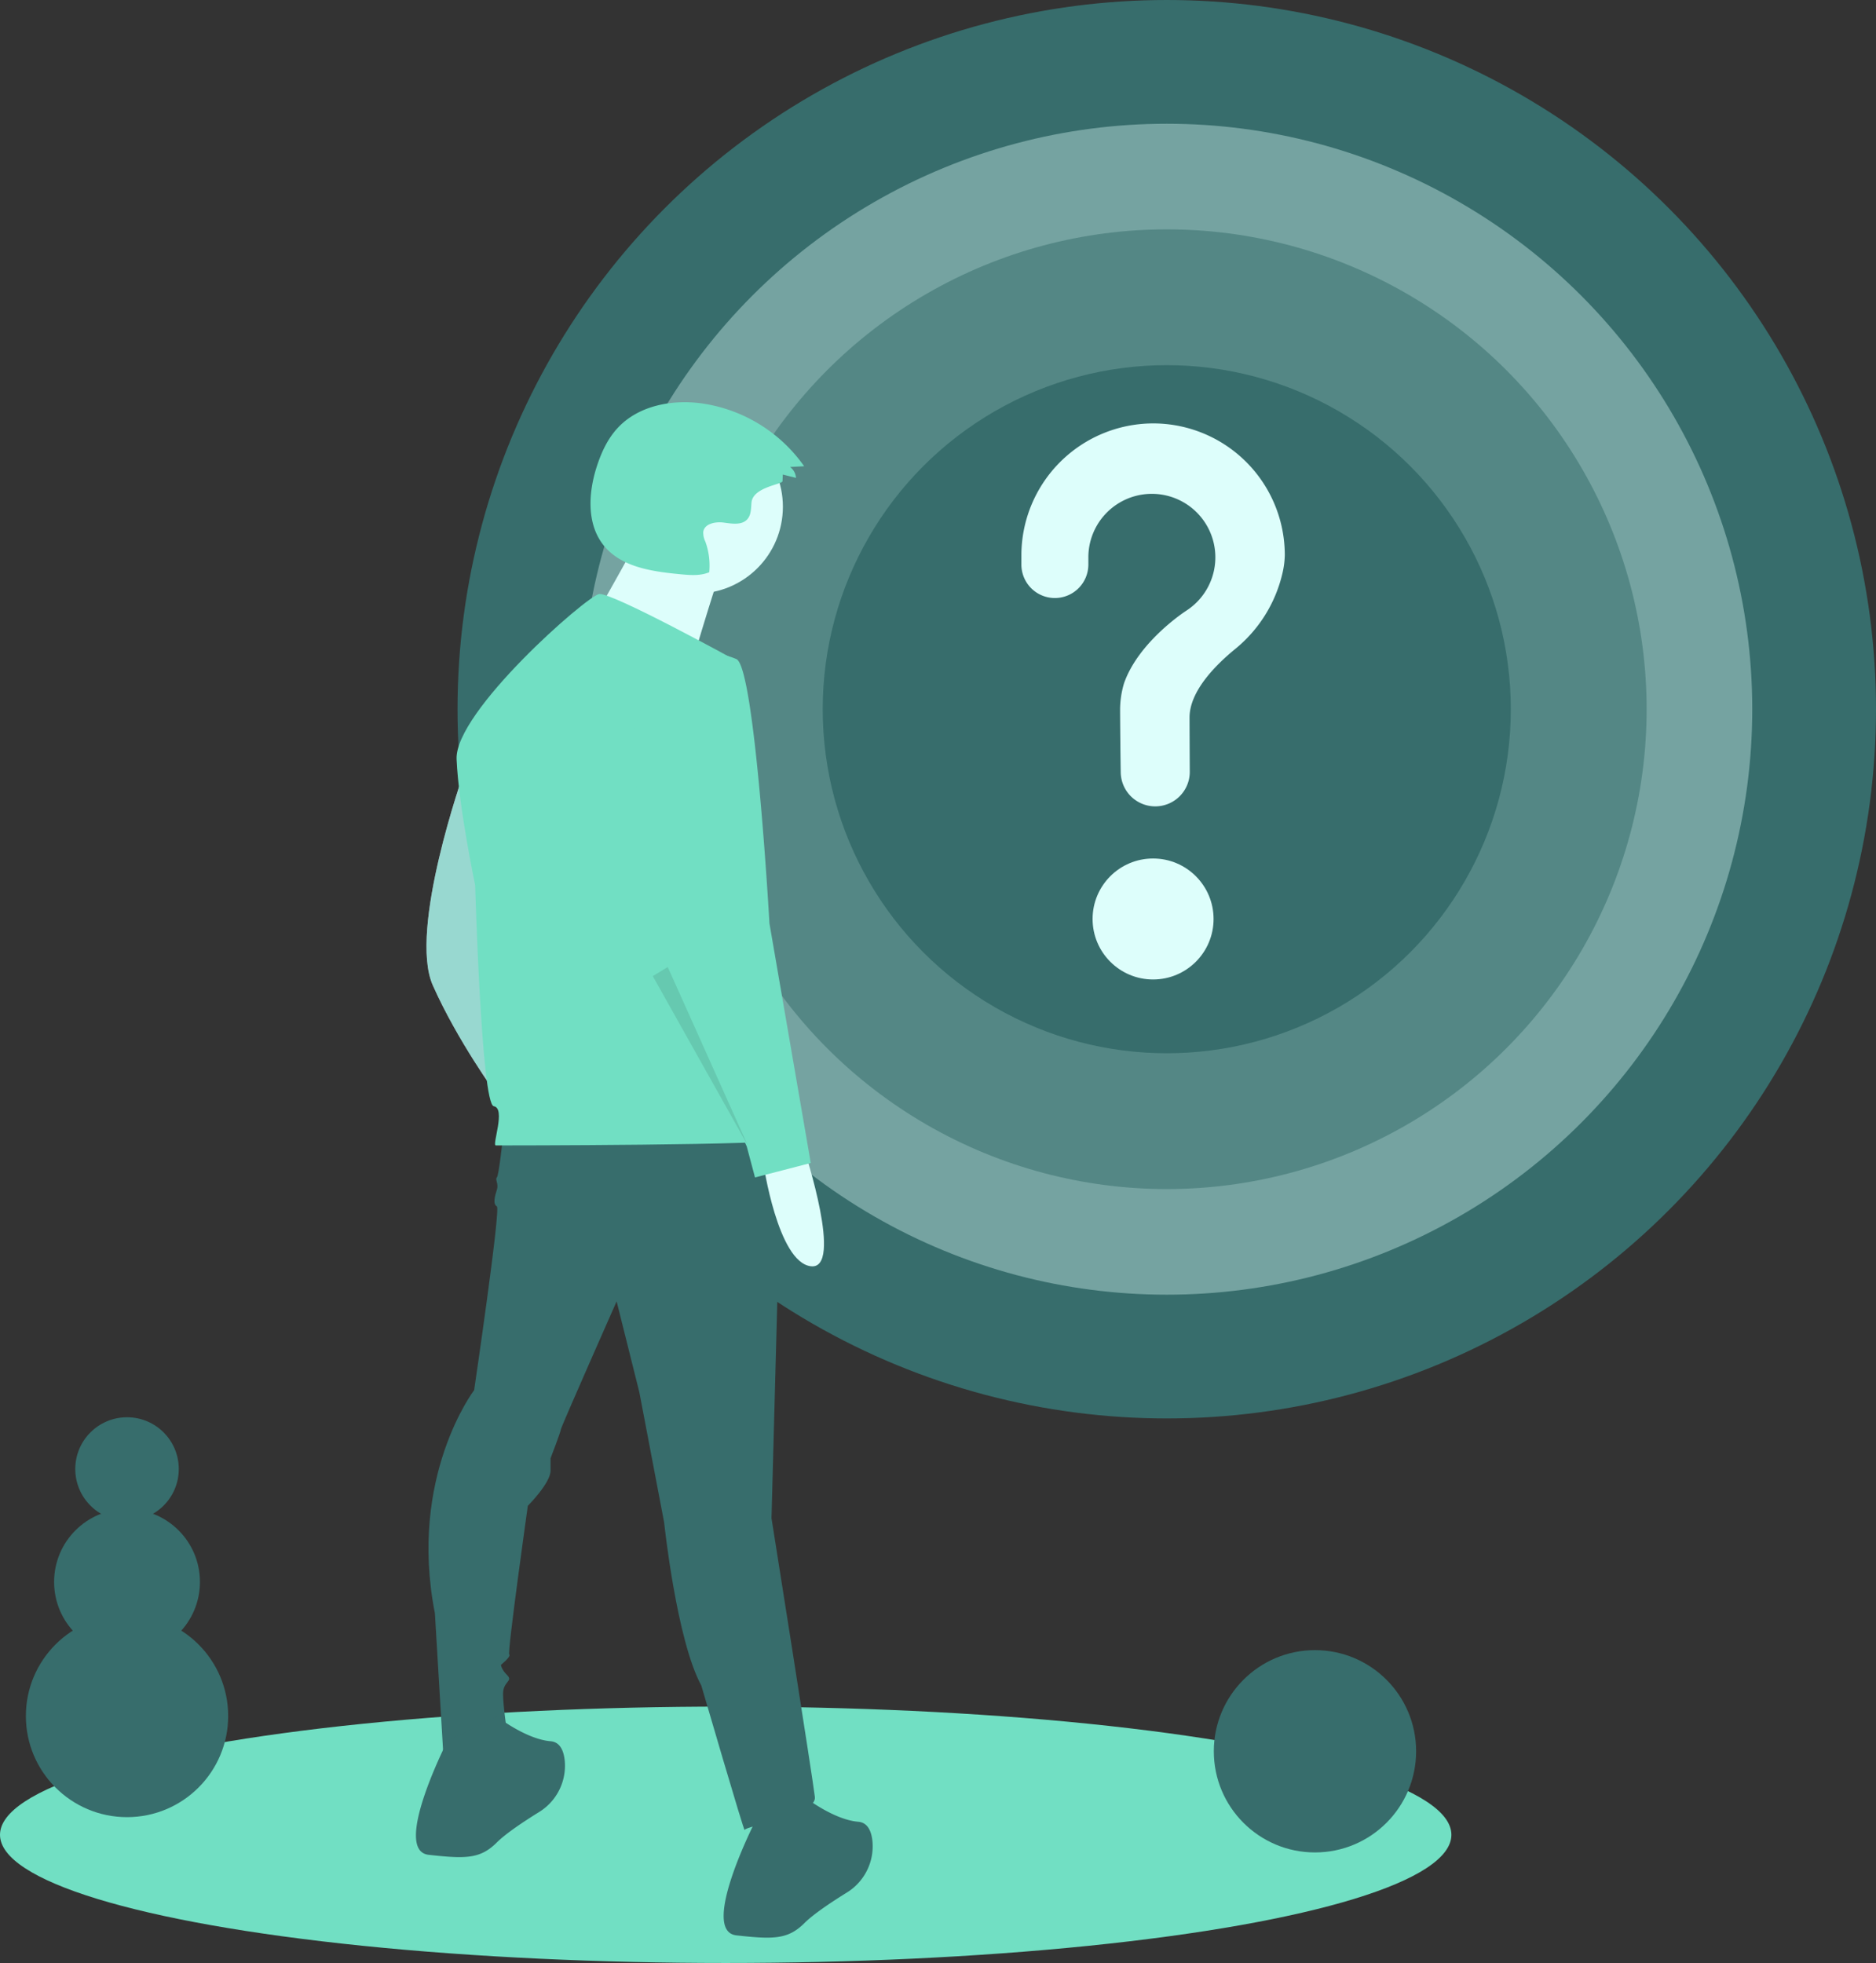 <svg xmlns="http://www.w3.org/2000/svg" width="797.5" height="834.5" viewBox="0 0 797.5 834.5">
  <rect x="0" y="0" width="797.5" height="834.5" fill="#333333" stroke="none"/>
  <g id="Grupo_3" data-name="Grupo 3" transform="translate(-141 -363)">
    <g id="undraw_void_3ggu" transform="translate(141 363)">
      <ellipse id="Elipse_17" data-name="Elipse 17" cx="308.5" cy="54.5" rx="308.5" ry="54.5" transform="translate(0 725.5)" fill="#71dfc3"/>
      <circle id="Elipse_18" data-name="Elipse 18" cx="301.5" cy="301.5" r="301.5" transform="translate(194.5)" fill="#376d6c"/>
      <circle id="Elipse_19" data-name="Elipse 19" cx="248.898" cy="248.898" r="248.898" transform="translate(247.102 52.602)" fill="#ddfefb" opacity="0.371"/>
      <circle id="Elipse_20" data-name="Elipse 20" cx="203.994" cy="203.994" r="203.994" transform="translate(292.006 97.506)" fill="#376d6c" opacity="0.523"/>
      <circle id="Elipse_21" data-name="Elipse 21" cx="146.26" cy="146.26" r="146.26" transform="translate(349.74 155.24)" fill="#376d6c"/>
      <path id="Caminho_48" data-name="Caminho 48" d="M398.42,361.232s-23.7,66.722-13.169,90.426,27.216,46.53,27.216,46.53S406.322,365.622,398.42,361.232Z" transform="translate(-201.25 -32.75)" fill="#d0cde1"/>
      <path id="Caminho_49" data-name="Caminho 49" d="M398.42,361.232s-23.7,66.722-13.169,90.426,27.216,46.53,27.216,46.53S406.322,365.622,398.42,361.232Z" transform="translate(-201.25 -32.75)" fill="#71dfc3" opacity="0.593"/>
      <path id="Caminho_50" data-name="Caminho 50" d="M415.1,515.747s-1.756,16.681-2.634,17.558.878,2.634,0,5.268-1.756,6.145,0,7.023-9.657,78.135-9.657,78.135-28.094,36.873-16.681,94.816l3.512,58.821s27.216,1.756,27.216-7.9c0,0-1.756-11.413-1.756-16.681s4.39-5.268,1.756-7.9-2.634-4.39-2.634-4.39,4.39-3.512,3.512-4.39,7.9-63.211,7.9-63.211,9.657-9.657,9.657-14.925V652.7s4.39-11.413,4.39-12.291,23.7-54.431,23.7-54.431l9.657,38.629,10.535,55.309s5.268,50.042,15.8,69.356c0,0,18.436,63.211,18.436,61.455s30.727-6.145,29.849-14.047-18.436-118.52-18.436-118.52l4.39-164.172Z" transform="translate(-201.25 -32.75)" fill="#376d6c"/>
      <path id="Caminho_51" data-name="Caminho 51" d="M391.4,772.978s-23.7,46.53-7.9,48.286,21.948,1.756,28.971-5.268c3.84-3.84,11.615-8.991,17.876-12.873a23.117,23.117,0,0,0,10.969-21.982c-.463-4.3-2.068-7.834-6.019-8.164-10.535-.878-22.826-10.535-22.826-10.535Z" transform="translate(-201.25 -32.75)" fill="#376d6c"/>
      <path id="Caminho_52" data-name="Caminho 52" d="M522.208,807.217s-23.7,46.53-7.9,48.286,21.948,1.756,28.971-5.268c3.84-3.84,11.615-8.991,17.876-12.873a23.117,23.117,0,0,0,10.969-21.982c-.463-4.3-2.068-7.834-6.019-8.164-10.535-.878-22.826-10.535-22.826-10.535Z" transform="translate(-201.25 -32.75)" fill="#376d6c"/>
      <circle id="Elipse_22" data-name="Elipse 22" cx="36.905" cy="36.905" r="36.905" transform="translate(259 178.528)" fill="#ddfefb"/>
      <path id="Caminho_53" data-name="Caminho 53" d="M473.43,260.308s-26.36,48.5-28.469,48.5,47.449,15.816,47.449,15.816,13.707-46.394,15.816-50.612Z" transform="translate(-201.25 -32.75)" fill="#ddfefb"/>
      <path id="Caminho_54" data-name="Caminho 54" d="M513.867,313.385s-52.675-28.971-57.943-28.094-61.455,50.042-60.577,70.234,7.9,53.553,7.9,53.553,2.634,93.06,7.9,93.938-.878,16.681.878,16.681,122.909,0,123.787-2.634S513.867,313.385,513.867,313.385Z" transform="translate(-201.25 -32.75)" fill="#71dfc3"/>
      <path id="Caminho_55" data-name="Caminho 55" d="M543.278,521.892s16.681,50.92,2.634,49.164-20.192-43.9-20.192-43.9Z" transform="translate(-201.25 -32.75)" fill="#ddfefb"/>
      <path id="Caminho_56" data-name="Caminho 56" d="M498.5,310.313s-32.483,7.023-27.216,50.92,14.925,87.792,14.925,87.792L518.7,520.136l3.512,13.169,23.7-6.145L528.353,425.321s-6.145-108.863-14.047-112.374a34,34,0,0,0-15.8-2.634Z" transform="translate(-201.25 -32.75)" fill="#71dfc3"/>
      <path id="Caminho_57" data-name="Caminho 57" d="M277.5,414.958l40.385,71.989L283.86,411.09Z" opacity="0.1"/>
      <path id="Caminho_58" data-name="Caminho 58" d="M533.9,237.316l.122-2.82,5.61,1.4a6.27,6.27,0,0,0-2.514-4.615l5.976-.334a64.477,64.477,0,0,0-43.125-26.651c-12.926-1.873-27.318.838-36.182,10.43-4.3,4.653-7,10.57-8.922,16.607-3.539,11.118-4.26,24.372,3.12,33.409,7.5,9.185,20.6,10.984,32.406,12.121,4.153.4,8.506.772,12.355-.839a29.72,29.72,0,0,0-1.654-13.037,8.687,8.687,0,0,1-.879-4.152c.525-3.512,5.209-4.4,8.728-3.922s7.75,1.2,10.062-1.494c1.593-1.856,1.5-4.559,1.71-7C521.282,239.785,533.836,238.707,533.9,237.316Z" transform="translate(-201.25 -32.75)" fill="#71dfc3"/>
      <circle id="Elipse_23" data-name="Elipse 23" cx="43" cy="43" r="43" transform="translate(516 701.5)" fill="#376d6c"/>
      <circle id="Elipse_24" data-name="Elipse 24" cx="43" cy="43" r="43" transform="translate(11 686.5)" fill="#376d6c"/>
      <circle id="Elipse_25" data-name="Elipse 25" cx="31" cy="31" r="31" transform="translate(23 641.5)" fill="#376d6c"/>
      <circle id="Elipse_26" data-name="Elipse 26" cx="22" cy="22" r="22" transform="translate(32 602.5)" fill="#376d6c"/>
    </g>
    <circle id="Elipse_1" data-name="Elipse 1" cx="25.715" cy="25.715" r="25.715" transform="translate(605.466 727.962)" fill="#ddfefb"/>
    <path id="Caminho_2" data-name="Caminho 2" d="M527.921,220.371a56.143,56.143,0,0,0-55.578,55.173c0,.28-.006,2.248-.006,4.822A14.233,14.233,0,0,0,486.568,294.6h0a14.241,14.241,0,0,0,14.239-14.251c0-1.754,0-2.966,0-3.041a26.993,26.993,0,1,1,41.552,22.724l0,.006s-20.256,13.041-26.432,30.93h.005a39.644,39.644,0,0,0-1.634,11.29c0,1.571.092,15.319.271,26.477a14.671,14.671,0,0,0,14.673,14.434h0A14.676,14.676,0,0,0,543.921,368.4c-.062-10.219-.1-22.118-.1-22.981,0-10.985,10.6-21.929,19.3-29.066A58.541,58.541,0,0,0,583.26,284.3a36.588,36.588,0,0,0,1.054-7.943,55.988,55.988,0,0,0-56.393-55.987Z" transform="translate(102.861 322.631)" fill="#ddfefb"/>
  </g>
</svg>
